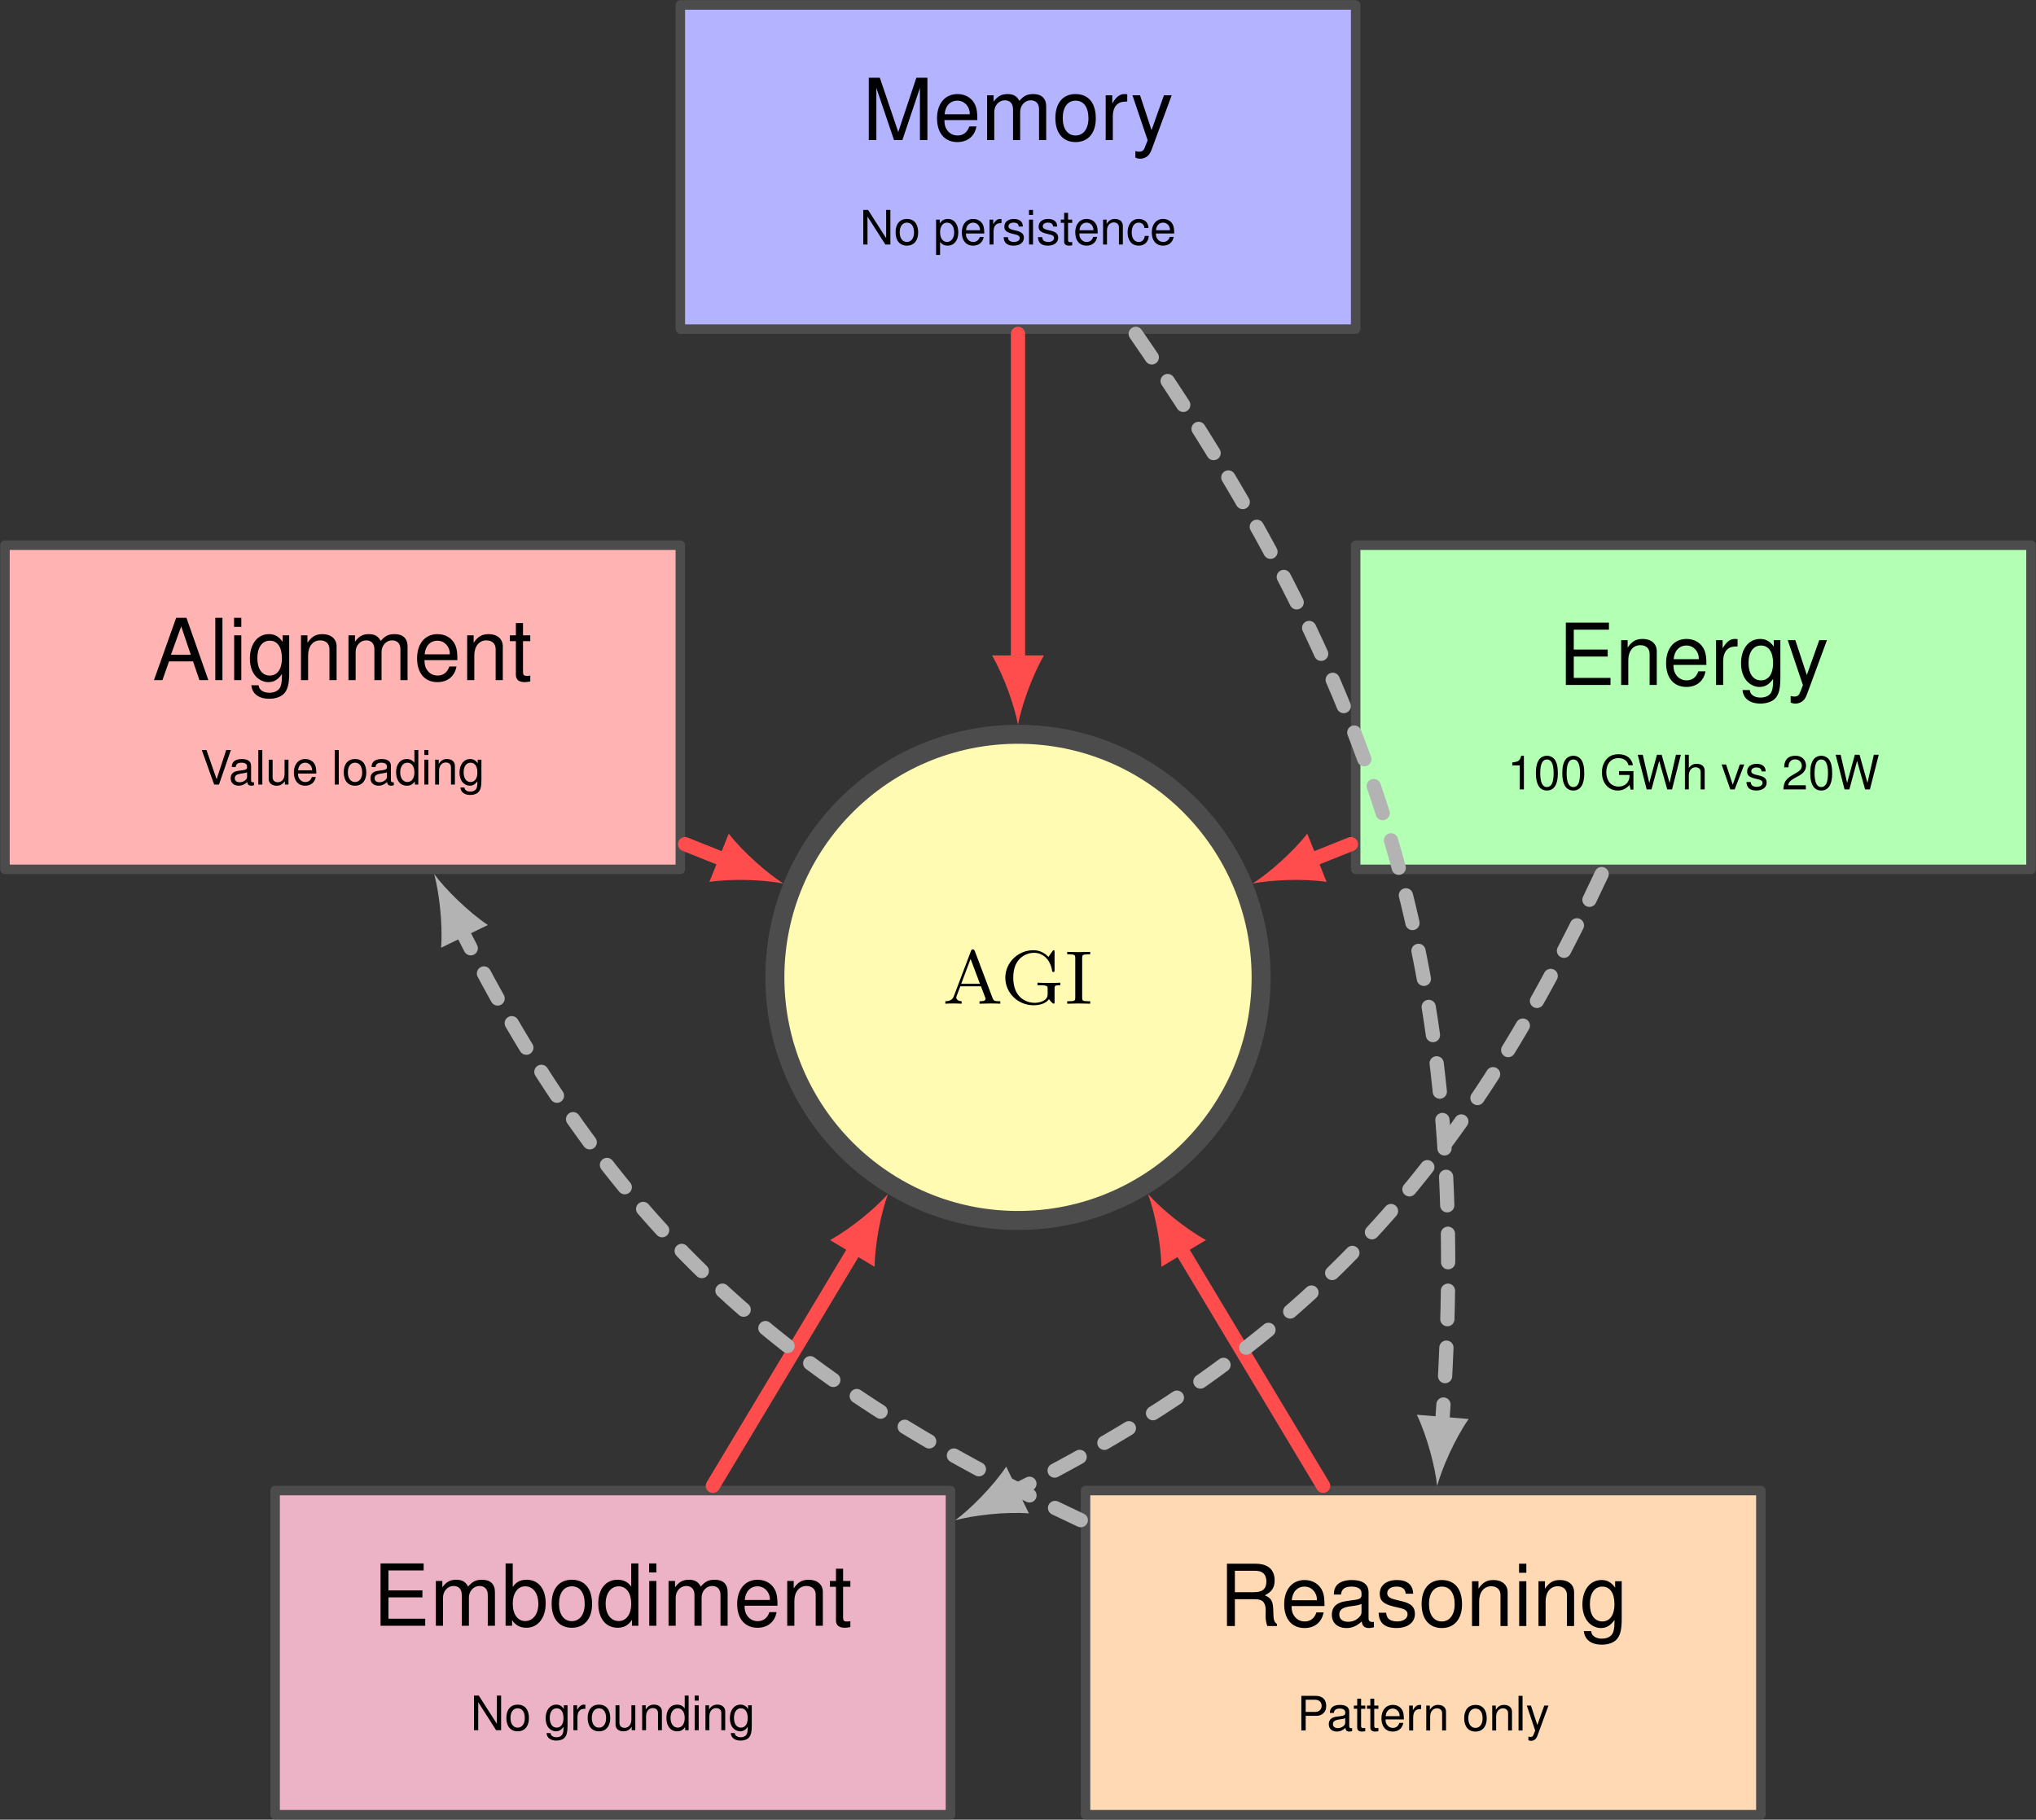 <?xml version="1.0" encoding="UTF-8" standalone="no"?>
<!-- Created with Inkscape (http://www.inkscape.org/) -->

<svg
   version="1.1"
   id="svg1"
   width="284.793"
   height="254.556"
   viewBox="0 0 284.793 254.556"
   xmlns="http://www.w3.org/2000/svg"
   xmlns:svg="http://www.w3.org/2000/svg">
  <rect x="0" y="0" width="284.793" height="254.556" fill="#333333" stroke="none"/>
  <defs
     id="defs1" />
  <g
     id="g1">
    <path
       id="path1"
       d="M 25.512,0 C 25.512,14.09 14.09,25.512 0,25.512 -14.09,25.512 -25.512,14.09 -25.512,0 c 0,-14.09 11.422,-25.512 25.512,-25.512 14.09,0 25.512,11.422 25.512,25.512 z"
       style="fill:#fffbb3;fill-opacity:1;fill-rule:nonzero;stroke:#4c4c4c;stroke-width:1.993;stroke-linecap:round;stroke-linejoin:round;stroke-miterlimit:10;stroke-dasharray:none;stroke-opacity:1"
       transform="matrix(1.333,0,0,-1.333,142.396,136.727)" />
    <path
       id="path2"
       d="M 6.046,6.171875e-4 V -0.257 H 5.918 c -0.504,0 -0.586,-0.082 -0.68,-0.328 L 3.375,-5.519 c -0.047,-0.094 -0.07,-0.176 -0.199,-0.176 -0.152,0 -0.176,0.07 -0.211,0.176 l -1.781,4.699 c -0.07,0.211 -0.246,0.562 -0.902,0.562 V 6.171875e-4 C 0.539,-0.023 0.96,-0.023 1.113,-0.023 c 0.246,0 0.492,0 0.879,0.023 V -0.257 c -0.352,-0.012 -0.562,-0.176 -0.562,-0.398 0,-0.059 0,-0.082 0.047,-0.176 l 0.375,-0.996 h 2.168 l 0.445,1.184 c 0.035,0.094 0.035,0.141 0.035,0.141 0,0.246 -0.41,0.246 -0.633,0.246 V 6.171875e-4 l 1.125,-0.023 c 0.445,0 0.598,0 1.055,0.023 z M 3.914,-2.085 h -1.969 l 0.984,-2.613 z m 8.426,0.152 v -0.27 c -0.41,0.023 -0.633,0.023 -1.09,0.023 -0.34,0 -0.984,0 -1.301,-0.023 v 0.27 H 10.23 c 0.762,0 0.785,0.094 0.785,0.387 v 0.516 c 0,0.152 0,0.48 -0.422,0.715 -0.398,0.223 -0.844,0.223 -0.937,0.223 -0.82,0 -2.25,-0.492 -2.25,-2.637 0,-2.156 1.453,-2.613 2.191,-2.613 0.797,0 1.687,0.574 1.887,1.898 0.012,0.07 0.012,0.117 0.129,0.117 0.129,0 0.129,-0.047 0.129,-0.199 v -1.875 c 0,-0.129 0,-0.211 -0.094,-0.211 -0.059,0 -0.07,0.012 -0.141,0.117 l -0.41,0.586 C 10.757,-5.273 10.23,-5.613 9.515,-5.613 c -1.594,0 -2.941,1.289 -2.941,2.883 0,1.594 1.312,2.895 2.965,2.895 0.609,0 1.301,-0.176 1.617,-0.645 0.141,0.223 0.41,0.48 0.492,0.48 0.094,0 0.094,-0.082 0.094,-0.211 V -1.581 c 0,-0.316 0.035,-0.352 0.598,-0.352 z M 15.483,6.171875e-4 V -0.257 h -0.188 c -0.633,0 -0.656,-0.082 -0.656,-0.387 V -4.792 c 0,-0.305 0.023,-0.387 0.656,-0.387 h 0.188 v -0.258 l -1.207,0.023 -1.207,-0.023 v 0.258 h 0.188 c 0.633,0 0.656,0.082 0.656,0.387 v 4.148 c 0,0.305 -0.023,0.387 -0.656,0.387 h -0.188 V 6.171875e-4 L 14.276,-0.023 Z m 0,0"
       style="fill:#000000;fill-opacity:1;fill-rule:nonzero;stroke:none"
       aria-label="AGI"
       transform="matrix(1.333,0,0,1.333,131.86,140.409)" />
    <path
       id="path3"
       d="m -35.434,68.032 h 70.867 v 34.016 H -35.434 Z"
       style="fill:#b3b3ff;fill-opacity:1;fill-rule:nonzero;stroke:#4c4c4c;stroke-width:0.996;stroke-linecap:round;stroke-linejoin:round;stroke-miterlimit:10;stroke-dasharray:none;stroke-opacity:1"
       transform="matrix(1.333,0,0,-1.333,142.396,136.727)" />
    <path
       id="path4"
       d="M 4.196,-6.875e-4 6.036,-5.473 V -6.875e-4 H 6.821 V -6.54 H 5.661 L 3.762,-0.844 1.829,-6.54 H 0.669 V -6.875e-4 H 1.465 v -5.473 l 1.852,5.473 z m 7.866,-2.098 c 0,-0.715 -0.047,-1.148 -0.188,-1.5 -0.305,-0.773 -1.02,-1.23 -1.898,-1.23 -1.301,0 -2.145,0.996 -2.145,2.543 0,1.547 0.809,2.496 2.133,2.496 1.066,0 1.816,-0.609 2.004,-1.641 h -0.75 c -0.211,0.621 -0.633,0.949 -1.23,0.949 -0.48,0 -0.879,-0.223 -1.125,-0.609 -0.188,-0.27 -0.246,-0.539 -0.258,-1.008 z m -3.434,-0.609 c 0.059,-0.867 0.586,-1.43 1.336,-1.43 0.738,0 1.301,0.609 1.301,1.371 0,0.023 0,0.035 0,0.059 z m 4.459,-1.992 v 4.699 h 0.75 v -2.953 c 0,-0.68 0.492,-1.219 1.102,-1.219 0.551,0 0.867,0.34 0.867,0.938 v 3.234 h 0.75 v -2.953 c 0,-0.68 0.492,-1.219 1.102,-1.219 0.551,0 0.879,0.34 0.879,0.938 v 3.234 h 0.75 v -3.527 c 0,-0.844 -0.48,-1.301 -1.359,-1.301 -0.633,0 -1.008,0.188 -1.453,0.715 -0.27,-0.504 -0.645,-0.715 -1.254,-0.715 -0.633,0 -1.043,0.234 -1.453,0.797 v -0.668 z m 9.272,-0.129 c -1.312,0 -2.109,0.938 -2.109,2.52 0,1.57 0.785,2.52 2.121,2.52 1.312,0 2.121,-0.949 2.121,-2.484 0,-1.629 -0.773,-2.555 -2.133,-2.555 z m 0.012,0.691 c 0.844,0 1.348,0.68 1.348,1.852 0,1.102 -0.527,1.805 -1.348,1.805 -0.832,0 -1.348,-0.691 -1.348,-1.828 0,-1.137 0.516,-1.828 1.348,-1.828 z m 3.158,-0.562 v 4.699 h 0.75 v -2.438 c 0,-0.668 0.176,-1.113 0.527,-1.371 0.234,-0.176 0.457,-0.223 0.984,-0.234 V -4.805 c -0.129,-0.023 -0.199,-0.023 -0.293,-0.023 -0.48,0 -0.855,0.281 -1.277,0.984 v -0.855 z m 6.114,0 -1.301,3.656 -1.207,-3.656 H 28.339 L 29.933,0.023 29.64,0.761 C 29.523,1.089 29.359,1.218 29.043,1.218 c -0.105,0 -0.234,-0.012 -0.398,-0.059 V 1.839 c 0.152,0.082 0.305,0.117 0.504,0.117 0.246,0 0.504,-0.082 0.703,-0.223 0.234,-0.176 0.363,-0.375 0.504,-0.75 l 2.098,-5.684 z m 0,0"
       style="fill:#000000;fill-opacity:1;fill-rule:nonzero;stroke:none"
       aria-label="Memory"
       transform="matrix(1.333,0,0,1.333,120.632,19.595)" />
    <path
       id="path5"
       d="M 3.223,-3.633 H 2.778 v 2.965 L 0.879,-3.633 H 0.376 V 2.734375e-4 H 0.821 V -2.941 l 1.875,2.941 h 0.527 z m 1.731,0.949 c -0.738,0 -1.184,0.527 -1.184,1.395 0,0.879 0.445,1.406 1.184,1.406 0.738,0 1.184,-0.527 1.184,-1.383 0,-0.902 -0.434,-1.418 -1.184,-1.418 z m 0,0.387 c 0.469,0 0.75,0.375 0.75,1.031 0,0.609 -0.293,0.996 -0.75,0.996 -0.457,0 -0.75,-0.387 -0.75,-1.02 0,-0.621 0.293,-1.008 0.75,-1.008 z m 3.064,3.387 h 0.422 v -1.359 c 0.211,0.27 0.457,0.387 0.797,0.387 0.668,0 1.113,-0.551 1.113,-1.383 0,-0.867 -0.422,-1.418 -1.113,-1.418 -0.363,0 -0.645,0.164 -0.832,0.469 V -2.613 H 8.019 Z m 1.148,-3.387 c 0.457,0 0.75,0.398 0.75,1.031 0,0.586 -0.305,0.996 -0.75,0.996 -0.445,0 -0.727,-0.398 -0.727,-1.02 0,-0.609 0.281,-1.008 0.727,-1.008 z m 3.908,1.137 c 0,-0.398 -0.035,-0.645 -0.105,-0.832 -0.164,-0.434 -0.562,-0.691 -1.055,-0.691 -0.727,0 -1.195,0.562 -1.195,1.418 0,0.855 0.457,1.383 1.184,1.383 0.598,0 1.008,-0.34 1.113,-0.914 h -0.41 c -0.117,0.352 -0.352,0.527 -0.691,0.527 -0.258,0 -0.48,-0.117 -0.621,-0.34 C 11.189,-0.761 11.154,-0.902 11.154,-1.16 Z m -1.91,-0.34 c 0.035,-0.492 0.328,-0.797 0.75,-0.797 0.398,0 0.715,0.34 0.715,0.762 0,0.012 0,0.023 0,0.035 z m 2.464,-1.113 V 2.734375e-4 h 0.422 V -1.359 c 0,-0.363 0.094,-0.609 0.293,-0.762 0.129,-0.094 0.258,-0.117 0.539,-0.129 v -0.422 c -0.07,-0.012 -0.094,-0.012 -0.152,-0.012 -0.27,0 -0.48,0.164 -0.715,0.551 v -0.48 z m 3.498,0.727 c 0,-0.504 -0.34,-0.797 -0.949,-0.797 -0.598,0 -0.996,0.316 -0.996,0.797 0,0.41 0.211,0.598 0.832,0.75 l 0.387,0.094 c 0.281,0.07 0.398,0.176 0.398,0.363 0,0.246 -0.246,0.41 -0.609,0.41 -0.223,0 -0.41,-0.059 -0.516,-0.176 -0.059,-0.07 -0.094,-0.152 -0.117,-0.328 h -0.445 c 0.023,0.598 0.363,0.891 1.043,0.891 0.656,0 1.078,-0.328 1.078,-0.832 0,-0.387 -0.223,-0.598 -0.738,-0.727 l -0.398,-0.094 c -0.34,-0.082 -0.48,-0.188 -0.48,-0.375 0,-0.234 0.211,-0.387 0.551,-0.387 0.34,0 0.516,0.141 0.527,0.41 z M 18.191,-2.613 H 17.769 V 2.734375e-4 h 0.422 z m 0,-1.02 h -0.422 v 0.527 h 0.422 z m 2.534,1.746 c 0,-0.504 -0.34,-0.797 -0.949,-0.797 -0.598,0 -0.996,0.316 -0.996,0.797 0,0.41 0.211,0.598 0.832,0.75 l 0.387,0.094 c 0.281,0.07 0.398,0.176 0.398,0.363 0,0.246 -0.246,0.41 -0.609,0.41 -0.223,0 -0.41,-0.059 -0.516,-0.176 -0.059,-0.07 -0.094,-0.152 -0.117,-0.328 h -0.445 c 0.023,0.598 0.363,0.891 1.043,0.891 0.656,0 1.078,-0.328 1.078,-0.832 0,-0.387 -0.223,-0.598 -0.738,-0.727 l -0.398,-0.094 c -0.34,-0.082 -0.48,-0.188 -0.48,-0.375 0,-0.234 0.211,-0.387 0.551,-0.387 0.34,0 0.516,0.141 0.527,0.41 z m 1.576,-0.727 h -0.434 v -0.715 h -0.41 v 0.715 h -0.352 v 0.34 h 0.352 v 1.969 c 0,0.27 0.176,0.422 0.504,0.422 0.105,0 0.199,-0.012 0.34,-0.035 v -0.352 c -0.059,0.012 -0.117,0.023 -0.199,0.023 -0.176,0 -0.234,-0.059 -0.234,-0.234 V -2.273 h 0.434 z m 2.675,1.453 c 0,-0.398 -0.035,-0.645 -0.105,-0.832 -0.164,-0.434 -0.562,-0.691 -1.055,-0.691 -0.727,0 -1.195,0.562 -1.195,1.418 0,0.855 0.457,1.383 1.184,1.383 0.598,0 1.008,-0.34 1.113,-0.914 h -0.41 c -0.117,0.352 -0.352,0.527 -0.691,0.527 -0.258,0 -0.48,-0.117 -0.621,-0.34 -0.105,-0.152 -0.141,-0.293 -0.141,-0.551 z M 23.066,-1.5 c 0.035,-0.492 0.328,-0.797 0.75,-0.797 0.398,0 0.715,0.34 0.715,0.762 0,0.012 0,0.023 0,0.035 z m 2.476,-1.113 V 2.734375e-4 h 0.41 V -1.441 c 0,-0.527 0.281,-0.879 0.715,-0.879 0.328,0 0.539,0.199 0.539,0.516 V 2.734375e-4 h 0.41 V -1.968 c 0,-0.434 -0.328,-0.715 -0.832,-0.715 -0.387,0 -0.633,0.152 -0.867,0.516 v -0.445 z m 4.764,0.879 c -0.023,-0.258 -0.07,-0.422 -0.176,-0.562 -0.176,-0.246 -0.492,-0.387 -0.855,-0.387 -0.703,0 -1.16,0.562 -1.16,1.418 0,0.844 0.445,1.383 1.16,1.383 0.621,0 1.008,-0.375 1.066,-1.02 h -0.422 c -0.07,0.422 -0.281,0.633 -0.633,0.633 -0.457,0 -0.738,-0.375 -0.738,-0.996 0,-0.645 0.27,-1.031 0.727,-1.031 0.352,0 0.562,0.199 0.609,0.562 z m 2.701,0.574 c 0,-0.398 -0.035,-0.645 -0.105,-0.832 -0.164,-0.434 -0.562,-0.691 -1.055,-0.691 -0.727,0 -1.195,0.562 -1.195,1.418 0,0.855 0.457,1.383 1.184,1.383 0.598,0 1.008,-0.34 1.113,-0.914 h -0.41 c -0.117,0.352 -0.352,0.527 -0.691,0.527 -0.258,0 -0.48,-0.117 -0.621,-0.34 -0.105,-0.152 -0.141,-0.293 -0.141,-0.551 z m -1.91,-0.34 c 0.035,-0.492 0.328,-0.797 0.75,-0.797 0.398,0 0.715,0.34 0.715,0.762 0,0.012 0,0.023 0,0.035 z m 0,0"
       style="fill:#000000;fill-opacity:1;fill-rule:nonzero;stroke:none"
       aria-label="Nopersistence"
       transform="matrix(1.333,0,0,1.333,120.249,34.207)" />
    <path
       id="path6"
       d="m 35.433,11.339 h 70.867 v 34.016 H 35.433 Z"
       style="fill:#b3ffb3;fill-opacity:1;fill-rule:nonzero;stroke:#4c4c4c;stroke-width:0.996;stroke-linecap:round;stroke-linejoin:round;stroke-miterlimit:10;stroke-dasharray:none;stroke-opacity:1"
       transform="matrix(1.333,0,0,-1.333,142.396,136.727)" />
    <path
       id="path7"
       d="m 1.642,-2.976 h 3.562 v -0.738 h -3.562 V -5.8 H 5.333 V -6.539 H 0.81 V 3.046875e-4 H 5.497 V -0.738 H 1.642 Z M 6.613,-4.699 V 3.046875e-4 h 0.75 V -2.59 c 0,-0.961 0.504,-1.582 1.266,-1.582 0.598,0 0.973,0.352 0.973,0.914 V 3.046875e-4 h 0.75 V -3.55 c 0,-0.773 -0.586,-1.277 -1.488,-1.277 -0.703,0 -1.148,0.27 -1.57,0.914 v -0.785 z m 8.947,2.602 c 0,-0.715 -0.047,-1.148 -0.188,-1.5 -0.305,-0.773 -1.02,-1.23 -1.898,-1.23 -1.301,0 -2.145,0.996 -2.145,2.543 0,1.547 0.809,2.496 2.133,2.496 1.066,0 1.816,-0.609 2.004,-1.641 h -0.75 c -0.211,0.621 -0.633,0.949 -1.23,0.949 -0.48,0 -0.879,-0.223 -1.125,-0.609 -0.188,-0.27 -0.246,-0.539 -0.258,-1.008 z m -3.434,-0.609 c 0.059,-0.867 0.586,-1.43 1.336,-1.43 0.738,0 1.301,0.609 1.301,1.371 0,0.023 0,0.035 0,0.059 z m 4.444,-1.992 V 3.046875e-4 h 0.75 V -2.437 c 0,-0.668 0.176,-1.113 0.527,-1.371 0.234,-0.176 0.457,-0.223 0.984,-0.234 v -0.762 c -0.129,-0.023 -0.199,-0.023 -0.293,-0.023 -0.48,0 -0.855,0.281 -1.277,0.984 v -0.855 z m 6.059,0 v 0.68 c -0.375,-0.551 -0.832,-0.809 -1.43,-0.809 -1.195,0 -2.004,1.031 -2.004,2.555 0,0.773 0.211,1.406 0.598,1.852 0.352,0.398 0.844,0.633 1.336,0.633 0.598,0 1.008,-0.258 1.43,-0.844 v 0.234 c 0,0.645 -0.082,1.031 -0.27,1.289 -0.199,0.27 -0.586,0.434 -1.043,0.434 -0.34,0 -0.645,-0.082 -0.844,-0.246 C 20.227,0.938 20.157,0.821 20.11,0.539 H 19.349 c 0.082,0.891 0.773,1.418 1.875,1.418 0.703,0 1.301,-0.223 1.605,-0.598 0.363,-0.434 0.492,-1.031 0.492,-2.133 V -4.699 Z m -1.348,0.562 c 0.809,0 1.277,0.68 1.277,1.852 0,1.125 -0.48,1.805 -1.277,1.805 -0.809,0 -1.301,-0.691 -1.301,-1.828 0,-1.137 0.504,-1.828 1.301,-1.828 z m 6.12,-0.562 -1.301,3.656 -1.207,-3.656 h -0.797 l 1.594,4.723 -0.293,0.738 c -0.117,0.328 -0.281,0.457 -0.598,0.457 -0.105,0 -0.234,-0.012 -0.398,-0.059 v 0.68 c 0.152,0.082 0.305,0.117 0.504,0.117 0.246,0 0.504,-0.082 0.703,-0.223 0.234,-0.176 0.363,-0.375 0.504,-0.75 l 2.098,-5.684 z m 0,0"
       style="fill:#000000;fill-opacity:1;fill-rule:nonzero;stroke:none"
       aria-label="Energy"
       transform="matrix(1.333,0,0,1.333,217.948,95.816)" />
    <path
       id="path8"
       d="M 1.29,-2.518 V 0.001 H 1.723 V -3.526 h -0.281 c -0.152,0.539 -0.258,0.609 -0.938,0.703 v 0.305 z m 2.851,-1.008 c -0.328,0 -0.633,0.141 -0.809,0.387 -0.234,0.305 -0.352,0.785 -0.352,1.43 0,1.195 0.398,1.828 1.16,1.828 0.75,0 1.148,-0.633 1.148,-1.793 0,-0.691 -0.105,-1.148 -0.34,-1.465 -0.188,-0.246 -0.48,-0.387 -0.809,-0.387 z m 0,0.387 c 0.469,0 0.703,0.48 0.703,1.418 0,1.008 -0.223,1.477 -0.715,1.477 -0.457,0 -0.691,-0.492 -0.691,-1.453 0,-0.973 0.234,-1.441 0.703,-1.441 z m 2.771,-0.387 c -0.328,0 -0.633,0.141 -0.809,0.387 -0.234,0.305 -0.352,0.785 -0.352,1.43 0,1.195 0.398,1.828 1.16,1.828 0.75,0 1.148,-0.633 1.148,-1.793 0,-0.691 -0.105,-1.148 -0.34,-1.465 -0.188,-0.246 -0.48,-0.387 -0.809,-0.387 z m 0,0.387 c 0.469,0 0.703,0.48 0.703,1.418 0,1.008 -0.223,1.477 -0.715,1.477 -0.457,0 -0.691,-0.492 -0.691,-1.453 0,-0.973 0.234,-1.441 0.703,-1.441 z m 6.305,1.219 h -1.512 v 0.41 h 1.102 v 0.105 c 0,0.645 -0.469,1.113 -1.137,1.113 -0.363,0 -0.703,-0.141 -0.914,-0.375 -0.234,-0.258 -0.387,-0.691 -0.387,-1.137 0,-0.891 0.516,-1.477 1.277,-1.477 0.551,0 0.949,0.281 1.055,0.75 h 0.469 C 13.04,-3.268 12.478,-3.69 11.646,-3.69 c -0.434,0 -0.797,0.117 -1.078,0.352 -0.422,0.352 -0.656,0.914 -0.656,1.559 0,1.113 0.68,1.898 1.664,1.898 0.492,0 0.879,-0.188 1.23,-0.586 l 0.117,0.492 h 0.293 z m 4.052,1.922 0.926,-3.633 h -0.516 l -0.668,2.953 -0.832,-2.953 h -0.492 l -0.809,2.953 -0.68,-2.953 h -0.527 l 0.938,3.633 h 0.504 l 0.809,-2.988 0.844,2.988 z m 1.351,-3.633 v 3.633 h 0.41 V -1.44 c 0,-0.527 0.281,-0.879 0.703,-0.879 0.141,0 0.27,0.047 0.375,0.117 0.117,0.082 0.164,0.211 0.164,0.398 v 1.805 h 0.422 V -1.967 c 0,-0.445 -0.316,-0.715 -0.832,-0.715 -0.363,0 -0.586,0.117 -0.832,0.434 v -1.383 z m 5.221,3.633 1.008,-2.613 h -0.469 l -0.738,2.121 -0.703,-2.121 h -0.469 l 0.914,2.613 z m 3.252,-1.887 c 0,-0.504 -0.34,-0.797 -0.949,-0.797 -0.598,0 -0.996,0.316 -0.996,0.797 0,0.41 0.211,0.598 0.832,0.75 l 0.387,0.094 c 0.281,0.07 0.398,0.176 0.398,0.363 0,0.246 -0.246,0.41 -0.609,0.41 -0.223,0 -0.41,-0.059 -0.516,-0.176 -0.059,-0.07 -0.094,-0.152 -0.117,-0.328 h -0.445 c 0.023,0.598 0.363,0.891 1.043,0.891 0.656,0 1.078,-0.328 1.078,-0.832 0,-0.387 -0.223,-0.598 -0.738,-0.727 l -0.398,-0.094 c -0.34,-0.082 -0.48,-0.188 -0.48,-0.375 0,-0.234 0.211,-0.387 0.551,-0.387 0.34,0 0.516,0.141 0.527,0.41 z m 4.216,1.453 h -1.852 c 0.035,-0.293 0.199,-0.469 0.633,-0.727 l 0.492,-0.27 c 0.504,-0.27 0.75,-0.633 0.75,-1.066 0,-0.293 -0.117,-0.562 -0.328,-0.762 -0.211,-0.188 -0.469,-0.27 -0.797,-0.27 -0.457,0 -0.785,0.152 -0.984,0.457 -0.117,0.188 -0.176,0.41 -0.188,0.762 h 0.445 c 0.012,-0.234 0.035,-0.387 0.105,-0.492 0.105,-0.223 0.34,-0.352 0.598,-0.352 0.398,0 0.703,0.293 0.703,0.668 0,0.281 -0.164,0.516 -0.48,0.691 l -0.457,0.27 c -0.738,0.41 -0.949,0.75 -0.996,1.523 h 2.355 z m 1.62,-3.094 c -0.328,0 -0.633,0.141 -0.809,0.387 -0.234,0.305 -0.352,0.785 -0.352,1.43 0,1.195 0.398,1.828 1.16,1.828 0.75,0 1.148,-0.633 1.148,-1.793 0,-0.691 -0.105,-1.148 -0.34,-1.465 -0.188,-0.246 -0.48,-0.387 -0.809,-0.387 z m 0,0.387 c 0.469,0 0.703,0.48 0.703,1.418 0,1.008 -0.223,1.477 -0.715,1.477 -0.457,0 -0.691,-0.492 -0.691,-1.453 0,-0.973 0.234,-1.441 0.703,-1.441 z m 5.104,3.141 0.926,-3.633 h -0.516 l -0.668,2.953 -0.832,-2.953 h -0.492 l -0.809,2.953 -0.68,-2.953 h -0.527 l 0.938,3.633 h 0.504 l 0.809,-2.988 0.844,2.988 z m 0,0"
       style="fill:#000000;fill-opacity:1;fill-rule:nonzero;stroke:none"
       aria-label="100GWhvs20W"
       transform="matrix(1.333,0,0,1.333,210.863,110.428)" />
    <path
       id="path9"
       d="m 7.087,-87.875 h 70.867 v 34.016 H 7.087 Z"
       style="fill:#ffd9b3;fill-opacity:1;fill-rule:nonzero;stroke:#4c4c4c;stroke-width:0.996;stroke-linecap:round;stroke-linejoin:round;stroke-miterlimit:10;stroke-dasharray:none;stroke-opacity:1"
       transform="matrix(1.333,0,0,-1.333,142.396,136.727)" />
    <path
       id="path10"
       d="m 1.663,-2.813 h 2.156 c 0.738,0 1.078,0.352 1.078,1.16 l -0.012,0.586 c 0,0.398 0.07,0.797 0.188,1.066 H 6.081 V -0.211 c -0.305,-0.211 -0.375,-0.445 -0.387,-1.312 -0.012,-1.078 -0.188,-1.395 -0.891,-1.699 0.738,-0.363 1.031,-0.82 1.031,-1.57 0,-1.125 -0.703,-1.746 -1.992,-1.746 H 0.831 v 6.539 h 0.832 z m 0,-0.738 v -2.25 h 2.016 c 0.469,0 0.738,0.07 0.949,0.246 0.223,0.199 0.34,0.492 0.34,0.879 0,0.773 -0.398,1.125 -1.289,1.125 z m 9.404,1.453 c 0,-0.715 -0.047,-1.148 -0.188,-1.5 -0.305,-0.773 -1.02,-1.23 -1.898,-1.23 -1.301,0 -2.145,0.996 -2.145,2.543 0,1.547 0.809,2.496 2.133,2.496 1.066,0 1.816,-0.609 2.004,-1.641 h -0.75 c -0.211,0.621 -0.633,0.949 -1.23,0.949 -0.48,0 -0.879,-0.223 -1.125,-0.609 -0.188,-0.27 -0.246,-0.539 -0.258,-1.008 z m -3.434,-0.609 c 0.059,-0.867 0.586,-1.43 1.336,-1.43 0.738,0 1.301,0.609 1.301,1.371 0,0.023 0,0.035 0,0.059 z m 8.619,2.273 c -0.082,0.012 -0.117,0.012 -0.152,0.012 -0.27,0 -0.41,-0.129 -0.41,-0.363 v -2.766 c 0,-0.832 -0.609,-1.277 -1.77,-1.277 -0.68,0 -1.242,0.188 -1.559,0.539 -0.211,0.246 -0.305,0.516 -0.316,0.984 h 0.75 c 0.059,-0.574 0.398,-0.832 1.102,-0.832 0.668,0 1.055,0.246 1.055,0.691 v 0.199 c 0,0.316 -0.188,0.445 -0.785,0.516 -1.055,0.141 -1.219,0.176 -1.5,0.293 -0.551,0.223 -0.832,0.645 -0.832,1.254 0,0.855 0.598,1.395 1.547,1.395 0.586,0 1.066,-0.211 1.594,-0.691 0.047,0.469 0.281,0.691 0.773,0.691 0.152,0 0.27,-0.023 0.504,-0.082 z M 14.952,-1.477 c 0,0.246 -0.082,0.398 -0.305,0.609 -0.305,0.281 -0.668,0.422 -1.113,0.422 -0.574,0 -0.914,-0.281 -0.914,-0.762 0,-0.492 0.328,-0.738 1.125,-0.855 0.785,-0.105 0.949,-0.141 1.207,-0.258 z m 5.417,-1.91 c -0.012,-0.926 -0.621,-1.441 -1.699,-1.441 -1.102,0 -1.805,0.562 -1.805,1.43 0,0.738 0.375,1.09 1.488,1.359 l 0.703,0.164 c 0.516,0.129 0.727,0.316 0.727,0.656 0,0.434 -0.445,0.738 -1.102,0.738 -0.398,0 -0.738,-0.117 -0.926,-0.316 -0.117,-0.141 -0.176,-0.27 -0.223,-0.598 h -0.785 c 0.035,1.078 0.645,1.605 1.875,1.605 1.184,0 1.934,-0.586 1.934,-1.488 0,-0.703 -0.398,-1.09 -1.324,-1.312 l -0.715,-0.176 c -0.609,-0.141 -0.867,-0.34 -0.867,-0.668 0,-0.434 0.375,-0.703 0.984,-0.703 0.609,0 0.926,0.258 0.949,0.75 z m 2.997,-1.441 c -1.312,0 -2.109,0.938 -2.109,2.52 0,1.57 0.785,2.52 2.121,2.52 1.312,0 2.121,-0.949 2.121,-2.484 0,-1.629 -0.773,-2.555 -2.133,-2.555 z m 0.012,0.691 c 0.844,0 1.348,0.68 1.348,1.852 0,1.102 -0.527,1.805 -1.348,1.805 -0.832,0 -1.348,-0.691 -1.348,-1.828 0,-1.137 0.516,-1.828 1.348,-1.828 z m 3.167,-0.562 v 4.699 h 0.75 v -2.59 c 0,-0.961 0.504,-1.582 1.266,-1.582 0.598,0 0.973,0.352 0.973,0.914 v 3.258 h 0.75 v -3.551 c 0,-0.773 -0.586,-1.277 -1.488,-1.277 -0.703,0 -1.148,0.27 -1.57,0.914 v -0.785 z m 5.701,0 h -0.75 v 4.699 h 0.75 z m 0,-1.84 h -0.762 v 0.949 h 0.762 z m 1.274,1.84 v 4.699 h 0.75 v -2.59 c 0,-0.961 0.504,-1.582 1.266,-1.582 0.598,0 0.973,0.352 0.973,0.914 v 3.258 h 0.75 v -3.551 c 0,-0.773 -0.586,-1.277 -1.488,-1.277 -0.703,0 -1.148,0.27 -1.57,0.914 v -0.785 z m 8.045,0 v 0.68 c -0.375,-0.551 -0.832,-0.809 -1.43,-0.809 -1.195,0 -2.004,1.031 -2.004,2.555 0,0.773 0.211,1.406 0.598,1.852 0.352,0.398 0.844,0.633 1.336,0.633 0.598,0 1.008,-0.258 1.43,-0.844 v 0.234 c 0,0.645 -0.082,1.031 -0.27,1.289 -0.199,0.27 -0.586,0.434 -1.043,0.434 -0.34,0 -0.645,-0.082 -0.844,-0.246 C 39.163,0.937 39.092,0.82 39.046,0.539 h -0.762 c 0.082,0.891 0.773,1.418 1.875,1.418 0.703,0 1.301,-0.223 1.605,-0.598 0.363,-0.434 0.492,-1.031 0.492,-2.133 v -3.926 z m -1.348,0.562 c 0.809,0 1.277,0.68 1.277,1.852 0,1.125 -0.48,1.805 -1.277,1.805 -0.809,0 -1.301,-0.691 -1.301,-1.828 0,-1.137 0.504,-1.828 1.301,-1.828 z m 0,0"
       style="fill:#000000;fill-opacity:1;fill-rule:nonzero;stroke:none"
       aria-label="Reasoning"
       transform="matrix(1.333,0,0,1.333,170.517,227.469)" />
    <path
       id="path11"
       d="M 0.914,-1.537 H 2.062 c 0.281,0 0.504,-0.094 0.691,-0.258 0.223,-0.199 0.316,-0.434 0.316,-0.773 0,-0.68 -0.398,-1.066 -1.113,-1.066 H 0.457 v 3.633 h 0.457 z m 0,-0.41 V -3.224 H 1.886 c 0.434,0 0.703,0.234 0.703,0.633 0,0.398 -0.27,0.645 -0.703,0.645 z M 5.789,-0.247 c -0.035,0.012 -0.059,0.012 -0.082,0.012 -0.152,0 -0.223,-0.07 -0.223,-0.199 V -1.97 c 0,-0.469 -0.34,-0.715 -0.984,-0.715 -0.375,0 -0.691,0.105 -0.867,0.305 -0.117,0.129 -0.176,0.281 -0.176,0.539 h 0.41 c 0.035,-0.316 0.223,-0.457 0.621,-0.457 0.363,0 0.574,0.141 0.574,0.387 v 0.105 c 0,0.176 -0.105,0.246 -0.434,0.293 -0.586,0.07 -0.668,0.094 -0.832,0.152 -0.305,0.129 -0.457,0.363 -0.457,0.703 0,0.469 0.328,0.773 0.855,0.773 0.328,0 0.598,-0.117 0.891,-0.387 0.023,0.27 0.152,0.387 0.422,0.387 0.082,0 0.152,-0.012 0.281,-0.047 z M 5.062,-0.822 c 0,0.141 -0.035,0.223 -0.164,0.34 -0.164,0.152 -0.375,0.234 -0.609,0.234 -0.328,0 -0.516,-0.152 -0.516,-0.422 0,-0.27 0.188,-0.41 0.621,-0.48 0.445,-0.059 0.527,-0.082 0.668,-0.141 z M 7.163,-2.615 H 6.729 V -3.33 H 6.319 v 0.715 H 5.967 v 0.34 h 0.352 v 1.969 c 0,0.27 0.176,0.422 0.504,0.422 0.105,0 0.199,-0.012 0.34,-0.035 V -0.271 C 7.104,-0.259 7.045,-0.247 6.963,-0.247 c -0.176,0 -0.234,-0.059 -0.234,-0.234 v -1.793 h 0.434 z m 1.38,0 H 8.109 V -3.33 H 7.699 v 0.715 H 7.347 v 0.34 h 0.352 v 1.969 c 0,0.27 0.176,0.422 0.504,0.422 0.105,0 0.199,-0.012 0.34,-0.035 V -0.271 C 8.484,-0.259 8.425,-0.247 8.343,-0.247 c -0.176,0 -0.234,-0.059 -0.234,-0.234 v -1.793 h 0.434 z m 2.675,1.453 C 11.217,-1.56 11.182,-1.806 11.112,-1.994 10.948,-2.427 10.549,-2.685 10.057,-2.685 c -0.727,0 -1.195,0.562 -1.195,1.418 0,0.855 0.457,1.383 1.184,1.383 0.598,0 1.008,-0.34 1.113,-0.914 H 10.748 c -0.117,0.352 -0.352,0.527 -0.691,0.527 -0.258,0 -0.48,-0.117 -0.621,-0.34 C 9.331,-0.763 9.295,-0.904 9.295,-1.162 Z M 9.307,-1.501 c 0.035,-0.492 0.328,-0.797 0.75,-0.797 0.398,0 0.715,0.34 0.715,0.762 0,0.012 0,0.023 0,0.035 z m 2.464,-1.113 v 2.613 h 0.422 V -1.361 c 0,-0.363 0.094,-0.609 0.293,-0.762 0.129,-0.094 0.258,-0.117 0.539,-0.129 v -0.422 C 12.955,-2.685 12.931,-2.685 12.873,-2.685 c -0.27,0 -0.48,0.164 -0.715,0.551 v -0.48 z m 1.796,0 v 2.613 h 0.41 V -1.443 c 0,-0.527 0.281,-0.879 0.715,-0.879 0.328,0 0.539,0.199 0.539,0.516 v 1.805 h 0.41 V -1.97 c 0,-0.434 -0.328,-0.715 -0.832,-0.715 -0.387,0 -0.633,0.152 -0.867,0.516 V -2.615 Z M 18.729,-2.685 c -0.738,0 -1.184,0.527 -1.184,1.395 0,0.879 0.445,1.406 1.184,1.406 0.738,0 1.184,-0.527 1.184,-1.383 0,-0.902 -0.434,-1.418 -1.184,-1.418 z m 0,0.387 c 0.469,0 0.75,0.375 0.75,1.031 0,0.609 -0.293,0.996 -0.75,0.996 -0.457,0 -0.75,-0.387 -0.75,-1.02 0,-0.621 0.293,-1.008 0.75,-1.008 z m 1.761,-0.316 v 2.613 h 0.41 V -1.443 c 0,-0.527 0.281,-0.879 0.715,-0.879 0.328,0 0.539,0.199 0.539,0.516 v 1.805 H 22.564 V -1.97 C 22.564,-2.404 22.236,-2.685 21.732,-2.685 c -0.387,0 -0.633,0.152 -0.867,0.516 v -0.445 z m 3.182,-1.02 h -0.422 v 3.633 h 0.422 z m 2.276,1.02 -0.727,2.039 -0.668,-2.039 h -0.434 l 0.879,2.625 -0.164,0.41 c -0.059,0.188 -0.152,0.258 -0.328,0.258 -0.059,0 -0.129,-0.012 -0.223,-0.035 V 1.018 c 0.082,0.047 0.164,0.07 0.281,0.07 0.129,0 0.281,-0.047 0.387,-0.129 0.129,-0.094 0.199,-0.199 0.281,-0.41 l 1.16,-3.164 z m 0,0"
       style="fill:#000000;fill-opacity:1;fill-rule:nonzero;stroke:none"
       aria-label="Patternonly"
       transform="matrix(1.333,0,0,1.333,181.419,242.08)" />
    <path
       id="path12"
       d="M -77.954,-87.875 H -7.087 v 34.016 h -70.867 z"
       style="fill:#ecb3c6;fill-opacity:1;fill-rule:nonzero;stroke:#4c4c4c;stroke-width:0.996;stroke-linecap:round;stroke-linejoin:round;stroke-miterlimit:10;stroke-dasharray:none;stroke-opacity:1"
       transform="matrix(1.333,0,0,-1.333,142.396,136.727)" />
    <path
       id="path13"
       d="m 1.641,-2.976 h 3.562 v -0.738 h -3.562 V -5.801 H 5.332 V -6.539 H 0.809 V 2.65625e-4 H 5.496 V -0.738 H 1.641 Z M 6.613,-4.699 V 2.65625e-4 h 0.75 V -2.953 c 0,-0.68 0.492,-1.219 1.102,-1.219 0.551,0 0.867,0.34 0.867,0.938 V 2.65625e-4 H 10.081 V -2.953 c 0,-0.68 0.492,-1.219 1.102,-1.219 0.551,0 0.879,0.34 0.879,0.938 V 2.65625e-4 h 0.75 V -3.527 c 0,-0.844 -0.48,-1.301 -1.359,-1.301 -0.633,0 -1.008,0.188 -1.453,0.715 C 9.73,-4.617 9.355,-4.828 8.745,-4.828 c -0.633,0 -1.043,0.234 -1.453,0.797 V -4.699 Z M 13.931,-6.539 V 2.65625e-4 h 0.68 V -0.597 c 0.352,0.539 0.832,0.809 1.488,0.809 1.23,0 2.039,-1.02 2.039,-2.578 0,-1.523 -0.773,-2.461 -2.004,-2.461 -0.645,0 -1.102,0.234 -1.453,0.762 v -2.473 z m 2.051,2.402 c 0.844,0 1.383,0.727 1.383,1.852 0,1.066 -0.562,1.793 -1.383,1.793 -0.785,0 -1.301,-0.715 -1.301,-1.816 0,-1.102 0.516,-1.828 1.301,-1.828 z m 4.89,-0.691 c -1.312,0 -2.109,0.938 -2.109,2.52 0,1.57 0.785,2.52 2.121,2.52 1.312,0 2.121,-0.949 2.121,-2.484 0,-1.629 -0.773,-2.555 -2.133,-2.555 z m 0.012,0.691 c 0.844,0 1.348,0.68 1.348,1.852 0,1.102 -0.527,1.805 -1.348,1.805 -0.832,0 -1.348,-0.691 -1.348,-1.828 0,-1.137 0.516,-1.828 1.348,-1.828 z m 6.979,-2.402 h -0.75 v 2.438 c -0.316,-0.48 -0.809,-0.727 -1.441,-0.727 -1.219,0 -2.016,0.973 -2.016,2.473 0,1.582 0.773,2.566 2.039,2.566 0.645,0 1.102,-0.246 1.5,-0.832 V 2.65625e-4 h 0.668 z m -2.062,2.402 c 0.809,0 1.312,0.727 1.312,1.84 0,1.09 -0.516,1.805 -1.312,1.805 -0.82,0 -1.371,-0.727 -1.371,-1.816 0,-1.102 0.551,-1.828 1.371,-1.828 z m 3.955,-0.562 h -0.75 V 2.65625e-4 h 0.75 z m 0,-1.84 h -0.762 v 0.949 h 0.762 z m 1.274,1.84 V 2.65625e-4 h 0.75 V -2.953 c 0,-0.68 0.492,-1.219 1.102,-1.219 0.551,0 0.867,0.34 0.867,0.938 V 2.65625e-4 h 0.75 V -2.953 c 0,-0.68 0.492,-1.219 1.102,-1.219 0.551,0 0.879,0.34 0.879,0.938 V 2.65625e-4 h 0.75 V -3.527 c 0,-0.844 -0.48,-1.301 -1.359,-1.301 -0.633,0 -1.008,0.188 -1.453,0.715 -0.27,-0.504 -0.645,-0.715 -1.254,-0.715 -0.633,0 -1.043,0.234 -1.453,0.797 v -0.668 z m 11.432,2.602 c 0,-0.715 -0.047,-1.148 -0.188,-1.5 -0.305,-0.773 -1.02,-1.23 -1.898,-1.23 -1.301,0 -2.145,0.996 -2.145,2.543 0,1.547 0.809,2.496 2.133,2.496 1.066,0 1.816,-0.609 2.004,-1.641 h -0.75 c -0.211,0.621 -0.633,0.949 -1.23,0.949 -0.48,0 -0.879,-0.223 -1.125,-0.609 -0.188,-0.27 -0.246,-0.539 -0.258,-1.008 z m -3.434,-0.609 c 0.059,-0.867 0.586,-1.43 1.336,-1.43 0.738,0 1.301,0.609 1.301,1.371 0,0.023 0,0.035 0,0.059 z M 43.483,-4.699 V 2.65625e-4 h 0.75 V -2.59 c 0,-0.961 0.504,-1.582 1.266,-1.582 0.598,0 0.973,0.352 0.973,0.914 V 2.65625e-4 h 0.75 V -3.551 c 0,-0.773 -0.586,-1.277 -1.488,-1.277 -0.703,0 -1.148,0.27 -1.57,0.914 v -0.785 z m 6.627,0 h -0.762 v -1.289 h -0.75 v 1.289 h -0.633 v 0.609 h 0.633 v 3.551 c 0,0.48 0.328,0.75 0.902,0.75 0.188,0 0.363,-0.023 0.609,-0.07 v -0.621 c -0.094,0.023 -0.211,0.035 -0.352,0.035 -0.328,0 -0.41,-0.094 -0.41,-0.422 V -4.09 h 0.762 z m 0,0"
       style="fill:#000000;fill-opacity:1;fill-rule:nonzero;stroke:none"
       aria-label="Embodiment"
       transform="matrix(1.333,0,0,1.333,52.152,227.429)" />
    <path
       id="path14"
       d="M 3.222,-3.632 H 2.777 v 2.965 L 0.878,-3.632 H 0.375 v 3.633 h 0.445 V -2.94 L 2.695,0.001 h 0.527 z m 1.734,0.949 c -0.738,0 -1.184,0.527 -1.184,1.395 0,0.879 0.445,1.406 1.184,1.406 0.738,0 1.184,-0.527 1.184,-1.383 0,-0.902 -0.434,-1.418 -1.184,-1.418 z m 0,0.387 c 0.469,0 0.75,0.375 0.75,1.031 0,0.609 -0.293,0.996 -0.75,0.996 -0.457,0 -0.75,-0.387 -0.75,-1.02 0,-0.621 0.293,-1.008 0.75,-1.008 z m 4.846,-0.316 v 0.387 c -0.211,-0.316 -0.457,-0.457 -0.797,-0.457 -0.656,0 -1.113,0.574 -1.113,1.418 0,0.434 0.117,0.785 0.328,1.031 0.199,0.223 0.48,0.352 0.75,0.352 0.328,0 0.562,-0.141 0.797,-0.469 v 0.129 c 0,0.352 -0.047,0.574 -0.152,0.715 -0.105,0.152 -0.328,0.246 -0.574,0.246 -0.188,0 -0.363,-0.047 -0.48,-0.141 -0.094,-0.07 -0.129,-0.141 -0.152,-0.293 h -0.422 c 0.035,0.492 0.422,0.785 1.031,0.785 0.398,0 0.727,-0.129 0.891,-0.34 0.199,-0.234 0.281,-0.562 0.281,-1.184 V -2.612 Z m -0.75,0.316 c 0.445,0 0.715,0.375 0.715,1.031 0,0.621 -0.27,0.996 -0.715,0.996 -0.445,0 -0.727,-0.387 -0.727,-1.02 0,-0.621 0.281,-1.008 0.727,-1.008 z m 1.758,-0.316 v 2.613 h 0.422 V -1.358 c 0,-0.363 0.094,-0.609 0.293,-0.762 0.129,-0.094 0.258,-0.117 0.539,-0.129 v -0.422 c -0.07,-0.012 -0.094,-0.012 -0.152,-0.012 -0.27,0 -0.48,0.164 -0.715,0.551 v -0.48 z m 2.678,-0.07 c -0.738,0 -1.184,0.527 -1.184,1.395 0,0.879 0.445,1.406 1.184,1.406 0.738,0 1.184,-0.527 1.184,-1.383 0,-0.902 -0.434,-1.418 -1.184,-1.418 z m 0,0.387 c 0.469,0 0.75,0.375 0.75,1.031 0,0.609 -0.293,0.996 -0.75,0.996 -0.457,0 -0.75,-0.387 -0.75,-1.02 0,-0.621 0.293,-1.008 0.75,-1.008 z M 17.302,0.001 V -2.612 h -0.41 v 1.488 c 0,0.527 -0.281,0.879 -0.715,0.879 -0.328,0 -0.539,-0.199 -0.539,-0.516 V -2.612 h -0.41 v 2.016 c 0,0.434 0.316,0.715 0.832,0.715 0.375,0 0.621,-0.141 0.867,-0.48 V 0.001 Z M 18.02,-2.612 V 0.001 H 18.43 V -1.44 c 0,-0.527 0.281,-0.879 0.715,-0.879 0.328,0 0.539,0.199 0.539,0.516 v 1.805 h 0.41 V -1.968 c 0,-0.434 -0.328,-0.715 -0.832,-0.715 -0.387,0 -0.633,0.152 -0.867,0.516 v -0.445 z m 4.878,-1.02 h -0.41 v 1.348 c -0.176,-0.258 -0.457,-0.398 -0.797,-0.398 -0.68,0 -1.125,0.539 -1.125,1.371 0,0.879 0.434,1.43 1.137,1.43 0.363,0 0.609,-0.141 0.832,-0.457 v 0.34 h 0.363 z m -1.137,1.336 c 0.445,0 0.727,0.398 0.727,1.02 0,0.609 -0.293,1.008 -0.727,1.008 -0.457,0 -0.762,-0.41 -0.762,-1.02 0,-0.609 0.305,-1.008 0.762,-1.008 z m 2.197,-0.316 h -0.422 v 2.613 h 0.422 z m 0,-1.02 h -0.422 v 0.527 h 0.422 z m 0.706,1.02 v 2.613 h 0.41 V -1.44 c 0,-0.527 0.281,-0.879 0.715,-0.879 0.328,0 0.539,0.199 0.539,0.516 v 1.805 h 0.41 V -1.968 c 0,-0.434 -0.328,-0.715 -0.832,-0.715 -0.387,0 -0.633,0.152 -0.867,0.516 v -0.445 z m 4.471,0 v 0.387 c -0.211,-0.316 -0.457,-0.457 -0.797,-0.457 -0.656,0 -1.113,0.574 -1.113,1.418 0,0.434 0.117,0.785 0.328,1.031 0.199,0.223 0.48,0.352 0.75,0.352 0.328,0 0.562,-0.141 0.797,-0.469 v 0.129 c 0,0.352 -0.047,0.574 -0.152,0.715 -0.105,0.152 -0.328,0.246 -0.574,0.246 -0.188,0 -0.363,-0.047 -0.48,-0.141 -0.094,-0.07 -0.129,-0.141 -0.152,-0.293 h -0.422 c 0.035,0.492 0.422,0.785 1.031,0.785 0.398,0 0.727,-0.129 0.891,-0.34 0.199,-0.234 0.281,-0.562 0.281,-1.184 V -2.612 Z m -0.75,0.316 c 0.445,0 0.715,0.375 0.715,1.031 0,0.621 -0.27,0.996 -0.715,0.996 -0.445,0 -0.727,-0.387 -0.727,-1.02 0,-0.621 0.281,-1.008 0.727,-1.008 z m 0,0"
       style="fill:#000000;fill-opacity:1;fill-rule:nonzero;stroke:none"
       aria-label="Nogrounding"
       transform="matrix(1.333,0,0,1.333,65.801,242.041)" />
    <path
       id="path15"
       d="m -106.301,11.339 h 70.867 v 34.016 h -70.867 z"
       style="fill:#ffb3b3;fill-opacity:1;fill-rule:nonzero;stroke:#4c4c4c;stroke-width:0.996;stroke-linecap:round;stroke-linejoin:round;stroke-miterlimit:10;stroke-dasharray:none;stroke-opacity:1"
       transform="matrix(1.333,0,0,-1.333,142.396,136.727)" />
    <path
       id="path16"
       d="m 4.254,-1.969 0.668,1.969 h 0.938 L 3.563,-6.54 H 2.484 L 0.152,-6.015625e-4 H 1.043 L 1.734,-1.969 Z M 4.02,-2.661 H 1.934 l 1.078,-2.977 z m 3.319,-3.879 h -0.75 v 6.539 h 0.75 z m 1.98,1.84 h -0.75 v 4.699 h 0.75 z m 0,-1.84 H 8.558 v 0.949 h 0.762 z m 4.333,1.84 v 0.68 c -0.375,-0.551 -0.832,-0.809 -1.43,-0.809 -1.195,0 -2.004,1.031 -2.004,2.555 0,0.773 0.211,1.406 0.598,1.852 0.352,0.398 0.844,0.633 1.336,0.633 0.598,0 1.008,-0.258 1.43,-0.844 v 0.234 c 0,0.645 -0.082,1.031 -0.27,1.289 -0.199,0.27 -0.586,0.434 -1.043,0.434 -0.34,0 -0.645,-0.082 -0.844,-0.246 C 11.25,0.937 11.18,0.82 11.133,0.538 h -0.762 c 0.082,0.891 0.773,1.418 1.875,1.418 0.703,0 1.301,-0.223 1.605,-0.598 0.363,-0.434 0.492,-1.031 0.492,-2.133 V -4.7 Z m -1.348,0.562 c 0.809,0 1.277,0.68 1.277,1.852 0,1.125 -0.48,1.805 -1.277,1.805 -0.809,0 -1.301,-0.691 -1.301,-1.828 0,-1.137 0.504,-1.828 1.301,-1.828 z m 3.275,-0.562 v 4.699 h 0.75 V -2.59 c 0,-0.961 0.504,-1.582 1.266,-1.582 0.598,0 0.973,0.352 0.973,0.914 v 3.258 h 0.75 V -3.551 c 0,-0.773 -0.586,-1.277 -1.488,-1.277 -0.703,0 -1.148,0.27 -1.57,0.914 v -0.785 z m 4.986,0 v 4.699 h 0.75 V -2.954 c 0,-0.68 0.492,-1.219 1.102,-1.219 0.551,0 0.867,0.34 0.867,0.938 v 3.234 h 0.75 V -2.954 c 0,-0.68 0.492,-1.219 1.102,-1.219 0.551,0 0.879,0.34 0.879,0.938 v 3.234 h 0.75 V -3.528 c 0,-0.844 -0.48,-1.301 -1.359,-1.301 -0.633,0 -1.008,0.188 -1.453,0.715 -0.27,-0.504 -0.645,-0.715 -1.254,-0.715 -0.633,0 -1.043,0.234 -1.453,0.797 v -0.668 z m 11.429,2.602 c 0,-0.715 -0.047,-1.148 -0.188,-1.5 -0.305,-0.773 -1.02,-1.23 -1.898,-1.23 -1.301,0 -2.145,0.996 -2.145,2.543 0,1.547 0.809,2.496 2.133,2.496 1.066,0 1.816,-0.609 2.004,-1.641 h -0.75 c -0.211,0.621 -0.633,0.949 -1.23,0.949 -0.48,0 -0.879,-0.223 -1.125,-0.609 -0.188,-0.27 -0.246,-0.539 -0.258,-1.008 z m -3.434,-0.609 c 0.059,-0.867 0.586,-1.43 1.336,-1.43 0.738,0 1.301,0.609 1.301,1.371 0,0.023 0,0.035 0,0.059 z m 4.459,-1.992 v 4.699 h 0.75 V -2.59 c 0,-0.961 0.504,-1.582 1.266,-1.582 0.598,0 0.973,0.352 0.973,0.914 v 3.258 h 0.75 V -3.551 c 0,-0.773 -0.586,-1.277 -1.488,-1.277 -0.703,0 -1.148,0.27 -1.57,0.914 v -0.785 z m 6.624,0 h -0.762 v -1.289 h -0.75 v 1.289 h -0.633 v 0.609 h 0.633 v 3.551 c 0,0.48 0.328,0.75 0.902,0.75 0.188,0 0.363,-0.023 0.609,-0.07 v -0.621 c -0.094,0.023 -0.211,0.035 -0.352,0.035 -0.328,0 -0.41,-0.094 -0.41,-0.422 V -4.09 h 0.762 z m 0,0"
       style="fill:#000000;fill-opacity:1;fill-rule:nonzero;stroke:none"
       aria-label="Alignment"
       transform="matrix(1.333,0,0,1.333,21.332,95.145)" />
    <path
       id="path17"
       d="M 1.957,3.59375e-4 3.211,-3.632 H 2.718 L 1.711,-0.562 0.644,-3.632 H 0.152 L 1.453,3.59375e-4 Z M 5.633,-0.246 c -0.035,0.012 -0.059,0.012 -0.082,0.012 -0.152,0 -0.223,-0.07 -0.223,-0.199 V -1.968 c 0,-0.469 -0.34,-0.715 -0.984,-0.715 -0.375,0 -0.691,0.105 -0.867,0.305 C 3.36,-2.25 3.301,-2.097 3.301,-1.839 h 0.41 c 0.035,-0.316 0.223,-0.457 0.621,-0.457 0.363,0 0.574,0.141 0.574,0.387 v 0.105 c 0,0.176 -0.105,0.246 -0.434,0.293 -0.586,0.07 -0.668,0.094 -0.832,0.152 -0.305,0.129 -0.457,0.363 -0.457,0.703 0,0.469 0.328,0.773 0.855,0.773 0.328,0 0.598,-0.117 0.891,-0.387 0.023,0.27 0.152,0.387 0.422,0.387 0.082,0 0.152,-0.012 0.281,-0.047 z M 4.907,-0.82 c 0,0.141 -0.035,0.223 -0.164,0.34 -0.164,0.152 -0.375,0.234 -0.609,0.234 -0.328,0 -0.516,-0.152 -0.516,-0.422 0,-0.27 0.188,-0.41 0.621,-0.48 0.445,-0.059 0.527,-0.082 0.668,-0.141 z M 6.506,-3.632 H 6.085 V 3.59375e-4 h 0.422 z M 9.252,3.59375e-4 V -2.613 H 8.841 v 1.488 c 0,0.527 -0.281,0.879 -0.715,0.879 -0.328,0 -0.539,-0.199 -0.539,-0.516 V -2.613 H 7.177 v 2.016 c 0,0.434 0.316,0.715 0.832,0.715 0.375,0 0.621,-0.141 0.867,-0.48 V 3.59375e-4 Z M 12.172,-1.16 c 0,-0.398 -0.035,-0.645 -0.105,-0.832 -0.164,-0.434 -0.562,-0.691 -1.055,-0.691 -0.727,0 -1.195,0.562 -1.195,1.418 0,0.855 0.457,1.383 1.184,1.383 0.598,0 1.008,-0.34 1.113,-0.914 H 11.704 c -0.117,0.352 -0.352,0.527 -0.691,0.527 -0.258,0 -0.48,-0.117 -0.621,-0.34 -0.105,-0.152 -0.141,-0.293 -0.141,-0.551 z m -1.91,-0.34 c 0.035,-0.492 0.328,-0.797 0.75,-0.797 0.398,0 0.715,0.34 0.715,0.762 0,0.012 0,0.023 0,0.035 z m 4.269,-2.133 H 14.109 V 3.59375e-4 h 0.422 z m 1.702,0.949 c -0.738,0 -1.184,0.527 -1.184,1.395 0,0.879 0.445,1.406 1.184,1.406 0.738,0 1.184,-0.527 1.184,-1.383 0,-0.902 -0.434,-1.418 -1.184,-1.418 z m 0,0.387 c 0.469,0 0.75,0.375 0.75,1.031 0,0.609 -0.293,0.996 -0.75,0.996 -0.457,0 -0.75,-0.387 -0.75,-1.02 0,-0.621 0.293,-1.008 0.75,-1.008 z m 4.072,2.051 c -0.035,0.012 -0.059,0.012 -0.082,0.012 -0.152,0 -0.223,-0.07 -0.223,-0.199 V -1.968 c 0,-0.469 -0.34,-0.715 -0.984,-0.715 -0.375,0 -0.691,0.105 -0.867,0.305 -0.117,0.129 -0.176,0.281 -0.176,0.539 h 0.41 c 0.035,-0.316 0.223,-0.457 0.621,-0.457 0.363,0 0.574,0.141 0.574,0.387 v 0.105 c 0,0.176 -0.105,0.246 -0.434,0.293 -0.586,0.07 -0.668,0.094 -0.832,0.152 -0.305,0.129 -0.457,0.363 -0.457,0.703 0,0.469 0.328,0.773 0.855,0.773 0.328,0 0.598,-0.117 0.891,-0.387 0.023,0.27 0.152,0.387 0.422,0.387 0.082,0 0.152,-0.012 0.281,-0.047 z M 19.579,-0.82 c 0,0.141 -0.035,0.223 -0.164,0.34 -0.164,0.152 -0.375,0.234 -0.609,0.234 -0.328,0 -0.516,-0.152 -0.516,-0.422 0,-0.27 0.188,-0.41 0.621,-0.48 0.445,-0.059 0.527,-0.082 0.668,-0.141 z m 3.296,-2.812 h -0.41 v 1.348 c -0.176,-0.258 -0.457,-0.398 -0.797,-0.398 -0.68,0 -1.125,0.539 -1.125,1.371 0,0.879 0.434,1.43 1.137,1.43 0.363,0 0.609,-0.141 0.832,-0.457 V 3.59375e-4 h 0.363 z m -1.137,1.336 c 0.445,0 0.727,0.398 0.727,1.02 0,0.609 -0.293,1.008 -0.727,1.008 -0.457,0 -0.762,-0.41 -0.762,-1.02 0,-0.609 0.305,-1.008 0.762,-1.008 z m 2.194,-0.316 H 23.51 V 3.59375e-4 h 0.422 z m 0,-1.02 h -0.422 v 0.527 h 0.422 z m 0.709,1.02 V 3.59375e-4 h 0.41 V -1.441 c 0,-0.527 0.281,-0.879 0.715,-0.879 0.328,0 0.539,0.199 0.539,0.516 V 3.59375e-4 h 0.41 V -1.968 c 0,-0.434 -0.328,-0.715 -0.832,-0.715 -0.387,0 -0.633,0.152 -0.867,0.516 v -0.445 z m 4.468,0 v 0.387 c -0.211,-0.316 -0.457,-0.457 -0.797,-0.457 -0.656,0 -1.113,0.574 -1.113,1.418 0,0.434 0.117,0.785 0.328,1.031 0.199,0.223 0.48,0.352 0.75,0.352 0.328,0 0.562,-0.141 0.797,-0.469 v 0.129 c 0,0.352 -0.047,0.574 -0.152,0.715 -0.105,0.152 -0.328,0.246 -0.574,0.246 -0.188,0 -0.363,-0.047 -0.48,-0.141 -0.094,-0.07 -0.129,-0.141 -0.152,-0.293 h -0.422 c 0.035,0.492 0.422,0.785 1.031,0.785 0.398,0 0.727,-0.129 0.891,-0.34 0.199,-0.234 0.281,-0.562 0.281,-1.184 V -2.613 Z m -0.75,0.316 c 0.445,0 0.715,0.375 0.715,1.031 0,0.621 -0.27,0.996 -0.715,0.996 -0.445,0 -0.727,-0.387 -0.727,-1.02 0,-0.621 0.281,-1.008 0.727,-1.008 z m 0,0"
       style="fill:#000000;fill-opacity:1;fill-rule:nonzero;stroke:none"
       aria-label="Valueloading"
       transform="matrix(1.333,0,0,1.333,28.02,109.757)" />
    <path
       id="path18"
       d="M 0,67.534 V 33.054"
       style="fill:none;stroke:#ff4c4c;stroke-width:1.494;stroke-linecap:round;stroke-linejoin:round;stroke-miterlimit:10;stroke-dasharray:none;stroke-opacity:1"
       transform="matrix(1.333,0,0,-1.333,142.396,136.727)" />
    <path
       id="path19"
       d="M 6.545,0 C 4.606,0.364 1.455,1.455 -0.727,2.727 V -2.727 C 1.455,-1.455 4.606,-0.364 6.545,0"
       style="fill:#ff4c4c;fill-opacity:1;fill-rule:nonzero;stroke:none"
       transform="matrix(0,1.333,1.333,0,142.396,92.655)" />
    <path
       id="path20"
       d="m 34.935,13.98 -4.248,-1.702"
       style="fill:none;stroke:#ff4c4c;stroke-width:1.494;stroke-linecap:round;stroke-linejoin:round;stroke-miterlimit:10;stroke-dasharray:none;stroke-opacity:1"
       transform="matrix(1.333,0,0,-1.333,142.396,136.727)" />
    <path
       id="path21"
       d="M 6.545,0 C 4.606,0.364 1.455,1.455 -0.727,2.727 V -2.727 C 1.455,-1.455 4.606,-0.364 6.545,0"
       style="fill:#ff4c4c;fill-opacity:1;fill-rule:nonzero;stroke:none"
       transform="matrix(-1.238,0.496,0.496,1.238,183.312,120.356)" />
    <path
       id="path22"
       d="M 32.02,-53.361 17.006,-28.342"
       style="fill:none;stroke:#ff4c4c;stroke-width:1.494;stroke-linecap:round;stroke-linejoin:round;stroke-miterlimit:10;stroke-dasharray:none;stroke-opacity:1"
       transform="matrix(1.333,0,0,-1.333,142.396,136.727)" />
    <path
       id="path23"
       d="M 6.545,0 C 4.606,0.364 1.455,1.455 -0.727,2.727 V -2.727 C 1.455,-1.455 4.606,-0.364 6.545,0"
       style="fill:#ff4c4c;fill-opacity:1;fill-rule:nonzero;stroke:none"
       transform="matrix(-0.686,-1.143,-1.143,0.686,165.071,174.517)" />
    <path
       id="path24"
       d="m -32.02,-53.361 15.014,25.018"
       style="fill:none;stroke:#ff4c4c;stroke-width:1.494;stroke-linecap:round;stroke-linejoin:round;stroke-miterlimit:10;stroke-dasharray:none;stroke-opacity:1"
       transform="matrix(1.333,0,0,-1.333,142.396,136.727)" />
    <path
       id="path25"
       d="M 6.545,0 C 4.606,0.364 1.455,1.455 -0.727,2.727 V -2.727 C 1.455,-1.455 4.606,-0.364 6.545,0"
       style="fill:#ff4c4c;fill-opacity:1;fill-rule:nonzero;stroke:none"
       transform="matrix(0.686,-1.143,-1.143,-0.686,119.721,174.517)" />
    <path
       id="path26"
       d="m -34.935,13.98 4.248,-1.702"
       style="fill:none;stroke:#ff4c4c;stroke-width:1.494;stroke-linecap:round;stroke-linejoin:round;stroke-miterlimit:10;stroke-dasharray:none;stroke-opacity:1"
       transform="matrix(1.333,0,0,-1.333,142.396,136.727)" />
    <path
       id="path27"
       d="M 6.545,0 C 4.606,0.364 1.455,1.455 -0.727,2.727 V -2.727 C 1.455,-1.455 4.606,-0.364 6.545,0"
       style="fill:#ff4c4c;fill-opacity:1;fill-rule:nonzero;stroke:none"
       transform="matrix(1.238,0.496,0.496,-1.238,101.48,120.356)" />
    <path
       id="path28"
       d="M 12.355,67.534 C 38.873,29.172 47.721,-1.789 44.511,-46.832"
       style="fill:none;stroke:#b3b3b3;stroke-width:1.494;stroke-linecap:round;stroke-linejoin:round;stroke-miterlimit:10;stroke-dasharray:2.989, 2.989;stroke-dashoffset:0;stroke-opacity:1"
       transform="matrix(1.333,0,0,-1.333,142.396,136.727)" />
    <path
       id="path29"
       d="M 6.545,0 C 4.606,0.364 1.455,1.455 -0.727,2.727 V -2.727 C 1.455,-1.455 4.606,-0.364 6.545,0"
       style="fill:#b3b3b3;fill-opacity:1;fill-rule:nonzero;stroke:none"
       transform="matrix(-0.108,1.329,1.329,0.108,201.733,199.176)" />
    <path
       id="path30"
       d="M 61.249,10.841 C 46.31,-21.175 29.579,-38.914 -0.688,-54.111"
       style="fill:none;stroke:#b3b3b3;stroke-width:1.494;stroke-linecap:round;stroke-linejoin:round;stroke-miterlimit:10;stroke-dasharray:2.989, 2.989;stroke-dashoffset:0;stroke-opacity:1"
       transform="matrix(1.333,0,0,-1.333,142.396,136.727)" />
    <path
       id="path31"
       d="M 6.545,0 C 4.606,0.364 1.455,1.455 -0.727,2.727 V -2.727 C 1.455,-1.455 4.606,-0.364 6.545,0"
       style="fill:#b3b3b3;fill-opacity:1;fill-rule:nonzero;stroke:none"
       transform="matrix(-1.199,0.582,0.582,1.199,141.462,208.867)" />
    <path
       id="path32"
       d="m 6.589,-56.963 c -32.023,14.923 -49.77,31.645 -64.982,61.904"
       style="fill:none;stroke:#b3b3b3;stroke-width:1.494;stroke-linecap:round;stroke-linejoin:round;stroke-miterlimit:10;stroke-dasharray:2.989, 2.989;stroke-dashoffset:0;stroke-opacity:1"
       transform="matrix(1.333,0,0,-1.333,142.396,136.727)" />
    <path
       id="path33"
       d="M 6.545,0 C 4.606,0.364 1.455,1.455 -0.727,2.727 V -2.727 C 1.455,-1.455 4.606,-0.364 6.545,0"
       style="fill:#b3b3b3;fill-opacity:1;fill-rule:nonzero;stroke:none"
       transform="matrix(-0.583,-1.199,-1.199,0.583,64.546,130.121)" />
  </g>
</svg>
